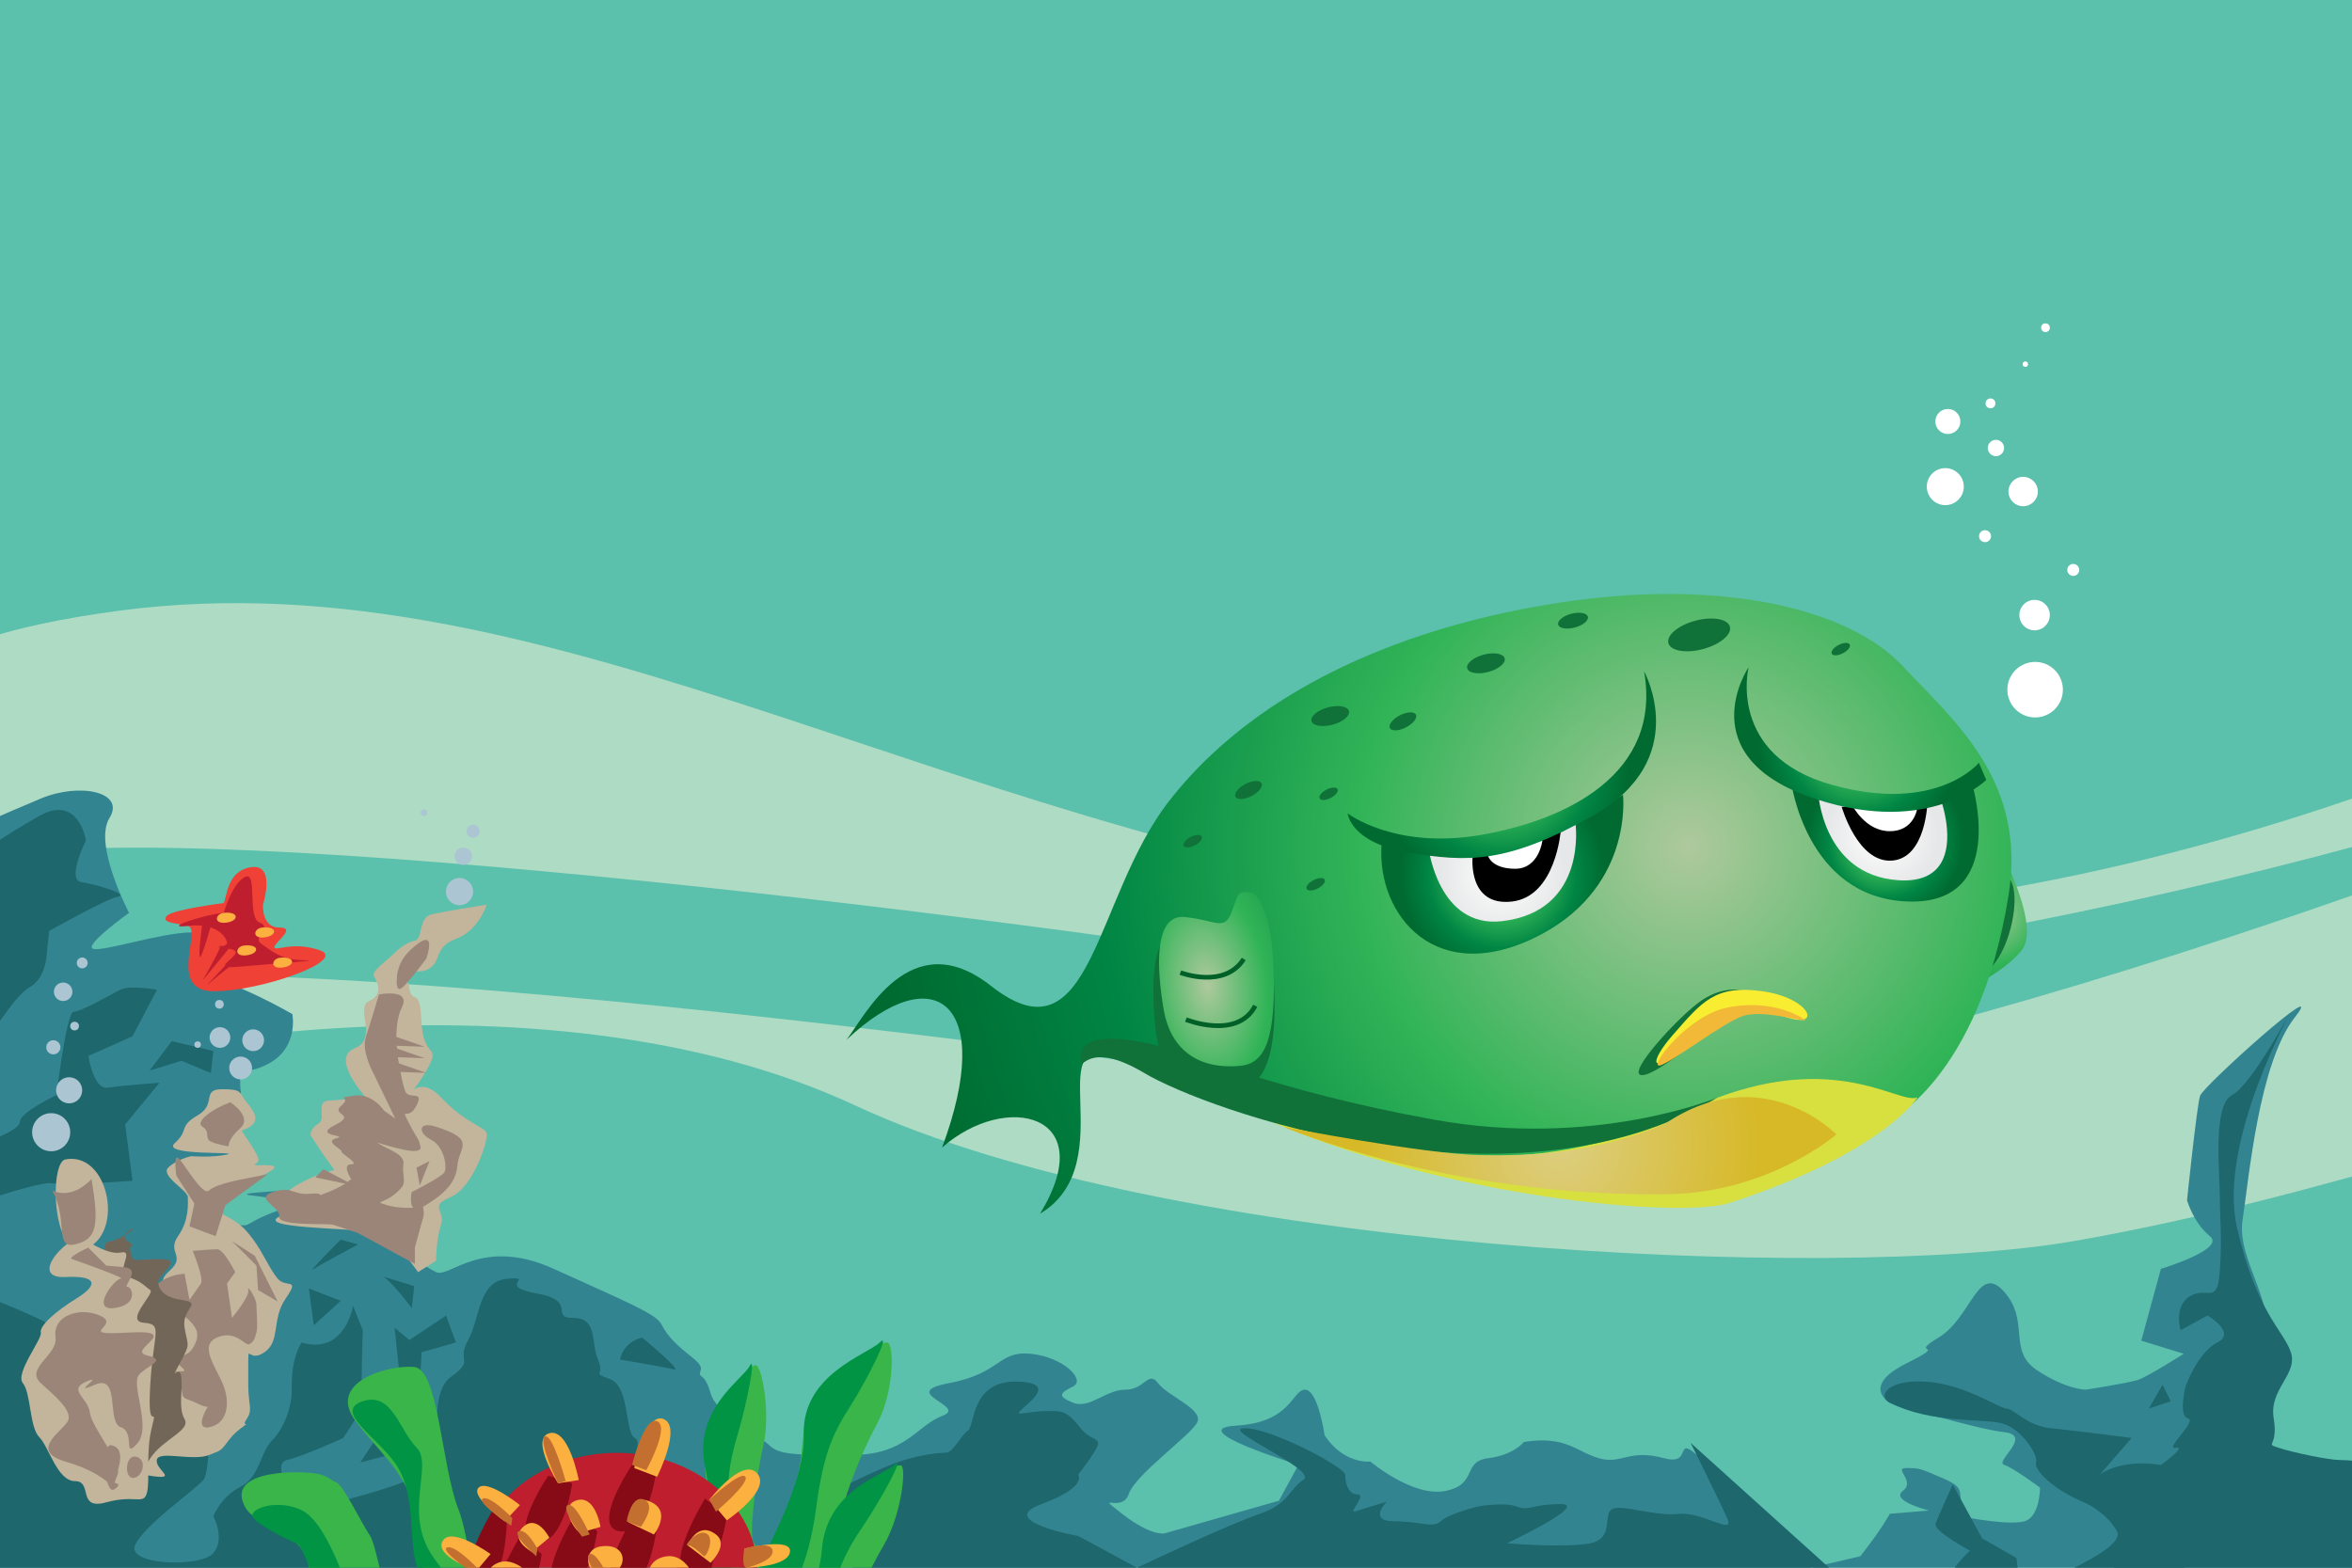 <?xml version="1.0" encoding="iso-8859-1"?>
<!-- Generator: Adobe Illustrator 16.0.0, SVG Export Plug-In . SVG Version: 6.00 Build 0)  -->
<!DOCTYPE svg PUBLIC "-//W3C//DTD SVG 1.1//EN" "http://www.w3.org/Graphics/SVG/1.1/DTD/svg11.dtd">
<svg version="1.1" xmlns="http://www.w3.org/2000/svg" xmlns:xlink="http://www.w3.org/1999/xlink" x="0px" y="0px" width="1440px"
	 height="960px" viewBox="0 0 1440 960" enable-background="new 0 0 1440 960" xml:space="preserve">
<g id="Layer_1">
	<g id="Layer_6">
		<rect x="-84.088" y="-3.112" fill="#5BC0AC" width="1668.65" height="969.521"/>
	</g>
	<g id="SEA">
		<path fill="#AEDBC3" d="M-12.254,527.824c97.17-32.392,627.646,32.938,848.659,69.14
			c221.013,36.201,755.452-106.697,781.172-142.896c25.719-36.201-7.622-36.201-7.622-36.201s-325.807,175.287-672.57,139.086
			C590.62,520.752,342.93,337.844,72.378,374.044S-12.254,527.824-12.254,527.824z"/>
		<path fill="#AEDBC3" d="M-96.838,691.947c144.546-55.271,429.384-104.159,620.695-14.881
			c191.31,89.276,599.438,108.407,746.108,82.899s310.351-82.899,310.351-82.899V496.383c0,0-505.913,201.94-712.103,176.434
			c-206.188-25.51-818.383-116.92-928.917-55.271C-171.237,679.194-96.838,691.947-96.838,691.947z"/>
	</g>
	<g id="Layer_3">
		<path fill="#338491" d="M-21,509c0,0,22-10,46-20s52-4,42,12s12,58,12,58s-28,20-22,22s42-10,60-10s-8,28,8,28s54,22,54,22
			s4,20-14,30s-18-2-18,10s2,4-2,20s10,8,0,24s-38,36-12,42s10,4,38-6s-60-8,4-12s56,10,64,24s20,22,28,26s28-22,72-2
			s62.775,27.55,66,34c8,16,26,22,24,28s2,0,6,14s30,26,36,32s16,6,50,6s40-18,56-24s-28-14,4-20s30-20,50-18s34,16,26,20
			s-10,6,0,10s20-8,32-8s14-12,20-4s28,16,24,24s-38,32-42,44s-22-2-4,12s26,12,26,12l70-20l12-22c0,0-72-22-38-24s34-22,42-22
			s12,28,12,28c12,18,28,16,28,16s26,22,46,18s10-18,26-20s22-10,22-10c26-4,32,6,46,10s18-6,40,0s-2-26,38,16s52,51,52,51l30-7
			c14-18,18-26,18-26l24-2c0,0-24-6-16-12s-6-14,2-14s8,0,22,6s10,8,12,16s2,8,2,8s30,6,38,2s8-20,8-20s-16-12-22-14s18-18,0-20
			s-70-18-70-18s-18-10,10-24s0-4,20-16s24-46,40-28s2,36,20,48s30,12,30,12s26-4,32-6s28-16,28-16l-26-8l12-44c0,0,40-12,30-20
			s-14-22-14-22s6-58,8-64s80-76,58-48s-28,98-32,124s24,54,12,80s-20,48-20,54s18,8,16,14s20.178,1.53,26,4c33,14,64-8,68,26
			s4,44,4,44s-20,30-28,26s-1486-4-1486-4L-21,509z"/>
		<path fill="#1D676D" d="M1456.554,982.565c-26.999,3-220.487,7.499-202.489,0s73.495-40.497,59.996-46.497s4.5-13.5-10.499-13.5
			s4.5-14.999,4.5-14.999l14.999-10.499c0,0,16.5-12,9-10.5s13.499-16.499,7.499-17.999s-1.5-19.499-1.5-19.499
			s7.499-21,19.499-26.999s-6-16.499-6-16.499l-16.499,9c0,0-4.499-14.999,6-20.999s16.499,6,17.999-14.999s0-32.999,0-46.498
			s-4.499-55.497,7.5-61.497s37.498-53.997,37.498-53.997s-46.496,82.496-34.498,134.993c11.999,52.497,28.498,62.997,32.998,76.495
			c4.5,13.499-13.5,22.5-10.5,40.498c3,17.999-6,14.999,3,17.999s30.791,7.5,37.498,7.5c23.999,0,55.498,13.499,55.498,13.499
			L1456.554,982.565z"/>
		<path fill="#1D676D" d="M1157,859c-7.531-3.755-1.932-14.428,22.067-12.928s44.999,16.499,49.498,16.499s11.998,10.5,26.998,12
			s49.498,5.999,49.498,5.999l-19.499,22.499c0,0,19.5-16.499,62.996,1.5c43.497,17.999,37.498,43.498,37.498,43.498
			s-24,0.066-31.498,6c-7.498,5.933-59.997,13.499-59.997,13.499s-47.996,4.5-43.497,1.5s50.996-21,44.997-31.499
			s-16.847-16.27-20.999-17.999c-17.999-7.499-29.998-19.498-28.498-23.998s-9-20.999-20.999-23.999S1182.93,871.928,1157,859z"/>
		<path fill="#1D676D" d="M1195.566,909.069c0,0-8.999,19.5-10.499,23.999s20.999,16.499,20.999,16.499s-24,22.499-9,23.999
			s38.998-7.5,38.998-7.5l-1.5-11.999l-20.998-12L1195.566,909.069z"/>
		<path fill="#1D676D" d="M1126.57,966.066l-91.495-82.496c0,0,18,35.999,22.499,46.498c4.499,10.498-15-4.5-29.999-3
			s-34.498-6-40.498-3s1.5,17.999-13.499,20.999s-50.998,0-50.998,0s50.998-23.999,32.999-23.999s-19.499,4.5-26.999,1.5
			s-23.999,0-23.999,0s-18,4.5-22.499,9s-11.999,0-28.498,0s-4.5-12-4.5-12s-14.999,4.5-19.499,6s7.5-10.499,1.5-10.499
			s-7.499-7.5-7.499-12s-44.998-28.498-61.497-28.498s44.998,25.498,35.998,31.498s-9,14.999-26.999,20.999S696.092,960,696.092,960
			l-35.998-19.433c0,0-50.998-9-22.499-19.499s22.499-17.999,22.499-17.999s10.499-13.499,11.999-17.999s-4.499-2.999-10.499-10.499
			s-9-10.5-16.5-10.5s-9,0-19.499,1.5s28.499-17.999-1.5-19.499s-26.998,27-31.498,29.999s-9,13.499-13.5,13.499
			c0,0-10.499,0.001-25.499,4.5S510.1,913.569,510.1,913.569c-3,8.999,1.5,14.999-3,16.499s18,32.998,19.5,38.998
			s-31.498,25.5-37.498,26.999s1.5,8.999-7.5,8.999s62.997,14.999,67.497,16.499S1126.57,966.066,1126.57,966.066z"/>
		<path fill="#1D676D" d="M280.613,1000.564c-4.5-13.499,34.5-40.498,49.499-53.997s56.997-25.499,55.497-35.998s9-26.998,3-29.998
			s-3-31.5-14.999-35.999s-3-1.5-7.5-11.999s0-25.499-14.999-25.499s3-10.499-22.499-14.999s0-10.498-17.999-8.999
			s-16.5,23.999-23.999,37.498s4.5,11.998-10.499,22.498s-6,53.998-6,53.998s-13.5,7.499-31.499,13.499s-32.999,8.999-38.998,11.999
			s-7.5,15-10.5,10.5s-25.498-35.998-13.499-38.998s34.498-13.499,34.498-13.499s13.5-19.499,12-22.499s0-43.498,0-43.498l-6-14.999
			c0,0-1.5,12-10.5,19.499s-20.999,3-20.999,3c-6,10.499-6,20.998-6,29.998s-4.5,22.498-12,29.998s-7.5,22.499-19.499,28.499
			s-16.5,17.999-16.5,17.999s7.5,13.565,0,22.499c-7.5,8.933-52.498,7.499-47.998-4.5s37.499-34.499,41.998-40.498
			s3-41.998,3-41.998s-19.499,19.498-32.999,17.999s-23.999,16.499-23.999,7.5s-47.997-38.998-52.497-40.498s-1.5-11.999-1.5-11.999
			s41.998-13.5,6-29.999s-47.998-17.999-47.998-17.999l-16.499,41.998c0,0-7.5,142.493-9,137.993s32.999,17.998,32.999,17.998
			L280.613,1000.564z"/>
		<path fill="#1D676D" d="M393.107,819.074c-12,3-13.5,13.499-13.5,13.499s26.999,4.5,32.999,6S393.107,819.074,393.107,819.074z"/>
		<path fill="#1D676D" d="M234.115,781.576c4.5,1.5,17.999,19.499,17.999,19.499l1.5-13.5L234.115,781.576z"/>
		<path fill="#1D676D" d="M-25.372,531.088c7.5-4.499,25.499-17.999,49.498-31.498s28.499,14.999,28.499,14.999
			s-11.999,23.999-3,25.499s29.998,7.501,22.499,9s-41.998,20.998-41.998,20.998l-1.5,13.5c0,0,0,15-10.5,20.999
			s-22.499,29.998-29.999,34.498S-59.87,685.58-50.871,688.58s37.498,9.001,34.498,13.5c0,0,28.499-9.001,28.499-15
			s22.499-16.499,22.499-16.499s6-50.997,10.5-50.997s22.499-10.499,28.499-13.499s22.499,0,22.499,0l-15,28.498l-26.999,11.999
			c0,0,3,21,12,19.5s31.499-3,31.499-3l-21,25.498l4.5,34.499c0,0-40.498,3-49.498,1.5s-67.497,19.499-67.497,19.499
			s-23.999,14.999-22.499,8.999S-25.372,531.088-25.372,531.088z"/>
		<polygon fill="#1D676D" points="105.122,637.583 91.622,655.582 111.121,649.582 129.12,657.082 130.62,643.583 		"/>
		<polygon fill="#1D676D" points="189.117,789.075 192.117,811.574 208.616,796.575 		"/>
		<path fill="#1D676D" d="M208.617,759.076c0,0-21,20.999-16.5,17.999s26.999-14.999,26.999-14.999L208.617,759.076z"/>
		<polygon fill="#1D676D" points="1323.999,848 1315.561,862.572 1329.061,858.072 		"/>
	</g>
	<g id="Layer_4">
		<polygon fill="#1D676D" points="241.615,813.074 246.114,856.572 220.616,895.57 255.114,886.57 258.114,828.073 279.113,822.074 
			273.113,805.574 250.614,820.574 		"/>
		<path fill="#39B54A" d="M310.611,1030.562c-21-20.998-19.5-79.496-30-106.494s-12-85.495-26.999-86.995
			c-14.999-1.5-53.997,8.999-35.998,32.998s35.998,34.497,37.498,67.496s37.498,97.495,10.5,86.995
			c-26.998-10.498-32.999-74.996-38.998-83.995s-16.5-31.498-20.999-32.998s-4.5-6-23.999-6s-37.499,4.499-32.999,17.999
			s18,10.565,32.999,25.499c14.999,14.933,1.5,26.999,10.5,37.498s23.999,20.998,28.499,32.998
			c4.5,11.999,31.499,35.999,38.998,37.499C267.113,1054.561,310.611,1030.562,310.611,1030.562z"/>
		<path fill="#39B54A" d="M447.104,988.565c29.998-38.998,41.998-80.996,43.498-97.495s1.5-28.499,17.999-44.998
			s29.999-23.999,34.499-23.999s4.499,29.999-6,49.498s-19.5,43.497-20.999,52.497s7.5,4.5-1.5,25.499s-17.999,58.498-28.499,62.997
			s-13.5,17.998-13.5,17.998L447.104,988.565z"/>
		<path fill="#009444" d="M460.604,1012.564c22.499-28.499,34.498-53.998,38.998-88.496s10.5-46.498,20.999-62.997
			s25.499-46.498,17.999-38.998s-47.998,19.499-46.498,56.997s-44.997,109.495-44.997,109.495L460.604,1012.564z"/>
		<path fill="#009444" d="M273.113,990.065c0,0-16.5-19.499-19.499-37.498c-2.999-17.999,0-40.497-12-56.997
			s-37.498-31.498-19.499-37.498s22.5,17.998,32.999,28.498c10.499,10.5-9,40.499,10.499,67.497
			c19.499,26.998,37.498,49.495,26.999,62.995s-70.497,9-77.996,9s-14.999,0-16.499-23.998c-1.5-24-11.999-55.497-16.499-56.997
			s-25.499-11.999-26.999-16.499s13.5-10.5,28.499-4.5s23.999,34.498,34.498,58.496c10.499,24,23.999,34.497,35.998,32.998
			C265.613,1014.063,273.113,990.065,273.113,990.065z"/>
		<path fill="#39B54A" d="M454.087,1054.271c29.039-36.087,43.492-76.767,46.508-93.035c3.017-16.27,4.307-28.199,19.745-43.125
			c15.44-14.927,27.427-21.175,31.154-20.771c3.727,0.402,0.501,30.229-10.291,48.674s-20.827,41.499-23.036,50.312
			c-2.209,8.812,5.729,5.146-3.983,25.217c-9.712,20.071-21.196,56.547-30.377,60.079c-9.18,3.533-13.115,16.687-13.115,16.687
			L454.087,1054.271z"/>
		<path fill="#009444" d="M462.688,1079.34c21.699-26.318,34.379-50.596,41.814-84.49c7.436-33.896,13.695-45.289,24.165-60.752
			s26.118-43.944,19.1-37.16c-7.018,6.785-41.851,15.089-44.639,52.504c-2.789,37.414-49.041,104.83-49.041,104.83L462.688,1079.34z
			"/>
		<path fill="#39B54A" d="M416.721,1014.917c16.862-43.141,18.435-86.283,16.426-102.707c-2.01-16.425-4.361-28.191,5.884-47.064
			s19.803-28.433,23.479-29.167c3.675-0.734,9.556,28.684,4.8,49.519c-4.755,20.835-7.403,45.838-6.864,54.908
			c0.539,9.069,7.009,3.188,3.772,25.249c-3.235,22.061-3.239,60.303-10.935,66.429s-7.5,19.854-7.5,19.854L416.721,1014.917z"/>
		<path fill="#009444" d="M432.453,1036.245c12.794-31.619,17.599-58.583,14.514-93.146c-3.086-34.563-0.537-47.312,4.808-65.205
			c5.343-17.893,11.716-49.76,7.06-41.181c-4.656,8.58-35.389,26.959-26.812,63.484c8.574,36.525-15.3,114.72-15.3,114.72
			L432.453,1036.245z"/>
		<path fill="#C2B59B" d="M105,865c-3-17-10-44-6-52s2-12,4-19s-9-7,1-16s-2-11,5-21s6-20,6-24s-17-13-12-18s14-7,14-7s13,1,22-1
			s-41,1-32-7s2-10,14-17s2-16,15-16s10,2,15,8s8,11,2,15s-7-1,0,10s6,11,3,13s27-3,2,8s-42,13-27,20s18,10,24,18s10,18,15,24
			s14-1,5,12s-3,26-13,33s-10-6-10,7s0,0,0,13s3,15-1,21s4,0-4,6s-9,12-14,14s5-2-5,2s-31-3-32,3s13,12-2,10s-8-3-15-2
			S105,865,105,865z"/>
		<path fill="#9B8579" d="M113,780c-16,1-28,14-14,19s19,11,21,15s0,9-3,13s-13,4-6,10s-9-1-3,7s1,11,7,13s13,7,14,3s-12,16-1,14
			s13-14,9-25s-16-25-4-30s17,6,20,4s3-4,4-7s0-13,0-17s-6-13-5-9s-10,17-10,17l-3-21l5-7c0,0-7-14-11-14s-15,1-15,1s7,17,5,20
			s-7,10-7,10L113,780z"/>
		<path fill="#726658" d="M82,913c0,0,2-8,10-20s25-17,21-24s-1-18-2-26s-8,5-1-8s5-10,3-22s12-15-2-17s-14-10-14-10
			c-2-5,17-15,1-15s-16,3-18-4s5-2-2-7s12-12-1-4s-11,1-13,8s9,50,9,50L82,913z"/>
		<path fill="#C2B59B" d="M49,757c-14,6-29,26-9,25s20,5,7,13s-23,17-22,21s-16,25-11,31s4,27,10,33s11,27,22,27s1,18,19,13
			s23,2,25-6s-1-24,3-40s-3,7-1-26s8-37-4-38s7-18,4-20s-6-6-14-8s5-17-4-15S49,757,49,757z"/>
		<path fill="#C2B59B" d="M40,710c-10.252,1.972-8,65,14,54S66,705,40,710z"/>
		<path fill="#9B8579" d="M56,722c0,0-11,13-24,7c10,18,1,36,14,33S61,751,56,722z"/>
		<path fill="#9B8579" d="M54,764c0,0-13,6-10,7s34,12,30,12s-19,20-4,18s11-13,8-13s9-11-2-12s-11-1-11-1L54,764z"/>
		<path fill="#9B8579" d="M34,819c1.53,10.708-19,19-9,28s18,16,17,22s-26,19-2,26s30,17,30,17s-1-2,2-9s-16-29-17-38s-14-14-2-19
			s-11,9,5,2s7,23,16,26s1,20,10,10s-4-36,1-42s18-9,5-12s23-16-11-14s-5-4-17-10S32,805,34,819z"/>
		<path fill="#9B8579" d="M68,885c-6.316-1.053-4,31,2,27s-1-4-1-4S80,887,68,885z"/>
		<path fill="#9B8579" d="M83,892c-6.641-0.948-7,14-1,13S90,893,83,892z"/>
		<path fill="#9B8579" d="M132,757l-16-6l3-14l-11-17c0,0-2-13,1-11s15,24,19,20s21-7,21-7l15-3l-26,19L132,757z"/>
		<polygon fill="#9B8579" points="142,760 157,775 158,790 170,797 156,769 		"/>
		<path fill="#9B8579" d="M141,675c-11,4-22,12-17,15s1,7,5,9s11,3,11,3s-0.748-4.221,7-11C155,684,141,675,141,675z"/>
		<path fill="#C2B59B" d="M250,771c-11-5-15-15-27-17s-66-2-52-9s-8-9,12-20s24-6,20-11s-13-19-13-19s0-4,5-7s-2.042-13.426,6-14
			c14-1,23-2,23-2s-22-24-7-30s0-25,9-29s5-12,3-15s7-9,11-13s9-8,14-9s2-14,10-16s34-6,34-6s-5,16-19,21s-8,15-18,19s-13-8-11,8
			s7,0,8,23s11,15,5,27s-16,23-16,23s8-19,23-3s27,18,28,22s-8,33-22,39s-3,8-6,17s-3,22-3,22l-11,7L250,771z"/>
		<path fill="#9B8579" d="M204,750c-4-1-34,1-33-5s-16-11-4-15s12,2,23,1s1,3,11-1s14-8,14-8s-6-9,0-9s-7-7-6-8s-11-6-3-8s-15-1-1-8
			s-3-6,4-12s-5-4,7-6s19,9,19,9l7,5l-13-27c0,0-8-14-5-23s8-26,8-26s20-4,14,8s-2,33-2,33c2,10,2,12,4,18s12-1,7,9s-10,0-5,10
			s7,11,7,14c0,0,4,6-10,3s-19-6-14-3s15,6,14,12s1.832,10.539-1,14c-9,11-19,8-9,11s22,1,22,1s1,4,0,7s-5,18-5,18v10l-35-19
			L204,750z"/>
		<polygon fill="#9B8579" points="193,721 217,726 198,716 		"/>
		<path fill="#9B8579" d="M251,582c-8.289,7.829-8,17-8,17s-1,9,3,6s15-18,15-18S269,565,251,582z"/>
		<path fill="#9B8579" d="M267,690c-11.469-3.67-11,4-3,8s10,17,8,20s-20,12-20,12s-3,15,7,9s20-13,21-25S292,698,267,690z"/>
		<polygon fill="#9B8579" points="255,715 257,726 263,711 		"/>
		<polygon fill="#9B8579" points="232,640 260,641 237,633 		"/>
		<polygon fill="#9B8579" points="232,647 260,648 237,640 		"/>
		<polygon fill="#9B8579" points="233,656 261,657 238,649 		"/>
		<path fill="#EF4136" d="M137,553c0,0-32,4-35,8s4,4,13,6s-13,40,16,40s82-19,65-25s-28,1-28-2s14-12,3-12s-10-14-10-14s8-25-7-23
			S139,549,137,553z"/>
		<path fill="#BE1E2D" d="M137,559c-12,1-39,10-22,8s23,6,24,10s-14,2,1,4s-16,13,6,11s54-4,40-4s-20-6-26-10s7-10-1-13s-1-32-9-28
			S137,559,137,559z"/>
		<path fill="#BE1E2D" d="M140,589l-13.5,14.5c0,0,15-13,16.5-13S140,589,140,589z"/>
		<path fill="#BE1E2D" d="M135,579c0.5,1.5-11,21.5-11,21.5l16-19.5L135,579z"/>
		<path fill="#BE1E2D" d="M124,564.5c0,0-3,22-1.5,21.5s7-20.5,7-20.5S122.5,565,124,564.5z"/>
		<path fill="#FBB040" d="M137,559c-5.191,0.547-6.5,7,1.5,6S146.5,558,137,559z"/>
		<path fill="#FBB040" d="M160.5,568c-5.191,0.547-6.5,7,1.5,6S170,567,160.5,568z"/>
		<path fill="#FBB040" d="M149.5,579c-5.191,0.547-6.5,7,1.5,6S159,578,149.5,579z"/>
		<path fill="#FBB040" d="M171.5,586.5c-5.191,0.547-6.5,7,1.5,6S181,585.5,171.5,586.5z"/>
		<circle fill="#ABC5D2" cx="31.333" cy="693.333" r="11.667"/>
		<circle fill="#ABC5D2" cx="42.333" cy="667.666" r="8"/>
		<circle fill="#ABC5D2" cx="32.666" cy="641.333" r="4.333"/>
		<circle fill="#ABC5D2" cx="45.667" cy="628.333" r="2.667"/>
		<circle fill="#ABC5D2" cx="38.666" cy="607.333" r="5.667"/>
		<circle fill="#ABC5D2" cx="50.333" cy="589.666" r="3.333"/>
		<circle fill="#ABC5D2" cx="147.333" cy="654" r="7"/>
		<circle fill="#ABC5D2" cx="155" cy="637" r="6.667"/>
		<circle fill="#ABC5D2" cx="134.666" cy="635.333" r="6.333"/>
		<circle fill="#ABC5D2" cx="121" cy="639.666" r="2"/>
		<circle fill="#ABC5D2" cx="134.333" cy="615" r="2.667"/>
		<circle fill="#ABC5D2" cx="281.333" cy="545.999" r="8.333"/>
		<circle fill="#ABC5D2" cx="283.666" cy="524.333" r="5.333"/>
		<circle fill="#ABC5D2" cx="289.666" cy="509" r="4"/>
		<ellipse fill="#ABC5D2" cx="287.666" cy="497" rx="0" ry="1.333"/>
		<circle fill="#ABC5D2" cx="259.666" cy="497.666" r="2"/>
		<g>
			<ellipse fill="#BE1E2D" cx="377.667" cy="961.999" rx="86" ry="72.334"/>
			<path fill="#860B17" d="M350.333,908.333c0,0-5.334,39.334-22.667,36s8-40.667,8-40.667L350.333,908.333z"/>
			<path fill="#860B17" d="M401.667,901.666c0,0-5.334,39.334-22.667,36s8-40.667,8-40.667L401.667,901.666z"/>
			<path fill="#860B17" d="M445,928.333c0,0-5.334,39.334-22.667,36s9.333-46.667,9.333-46.667L445,928.333z"/>
			<path fill="#860B17" d="M401.667,938.333c0,0-5.334,39.334-22.667,36s9.333-46.667,9.333-46.667L401.667,938.333z"/>
			<path fill="#860B17" d="M365.667,937.666c0,0-5.334,39.334-22.667,36s9.333-46.667,9.333-46.667L365.667,937.666z"/>
			<path fill="#860B17" d="M331.667,951.666c0,0-5.334,39.334-22.667,36s9.333-46.667,9.333-46.667L331.667,951.666z"/>
			<path fill="#860B17" d="M310.333,929.666c0,0-0.001,44.001-17.334,40.667s9.333-46.667,9.333-46.667L310.333,929.666z"/>
			<path fill="#860B17" d="M437,953c0,0-5.334,39.334-22.667,36s9.333-46.667,9.333-46.667L437,953z"/>
			<path fill="#FBB040" d="M341.667,908.333c0,0-17.333-27.334-5.333-30.667s18,28.667,18,28.667L341.667,908.333z"/>
			<path fill="#FBB040" d="M352.333,918.999C341.918,923.05,353,938.333,355,938.333s12.667-3.334,12.667-3.334
				S364.333,914.332,352.333,918.999z"/>
			<path fill="#FBB040" d="M367.667,946.999c-11.878,1.828-9.333,19.334,4,17.334S385,944.332,367.667,946.999z"/>
			<path fill="#FBB040" d="M318.333,921.666c0,0-20-16.001-25.333-10.667s16,20.667,16,20.667L318.333,921.666z"/>
			<path fill="#FBB040" d="M336.333,941.666l-10.667,8.667c0,0-14-7.334-5.333-15.334S336.333,941.666,336.333,941.666z"/>
			<path fill="#FBB040" d="M300.333,951.666c0,0-24-17.333-29.333-8s20.667,18.333,20.667,18.333L300.333,951.666z"/>
			<path fill="#FBB040" d="M319.667,960c0,0-7.333-6.002-14.667-3.001s-6,8-6,8L319.667,960z"/>
			<path fill="#FBB040" d="M385,932.333l15.333,7.333c0,0,11.333-14-2-20S385,932.333,385,932.333z"/>
			<path fill="#FBB040" d="M388.333,898.999l14,5.334c0,0,15.333-30.668,4-35.334S388.333,898.999,388.333,898.999z"/>
			<path fill="#FBB040" d="M397,962.999c0,0,0.667-8.667,11.333-10s16,11.334,16,11.334L397,962.999z"/>
			<path fill="#FBB040" d="M421,946.333l14,10.666c0,0,11.572-11.033,3.333-17.333C427,930.999,421,946.333,421,946.333z"/>
			<path fill="#FBB040" d="M434.333,918.333L445,930.999c0,0,28.667-19.333,18-29.333
				C453.823,893.062,434.333,918.333,434.333,918.333z"/>
			<path fill="#FBB040" d="M455.667,948.333L457,960c0,0,25.333-0.333,26.667-9.667S455.667,948.333,455.667,948.333z"/>
			<path fill="#C36F2F" d="M346.333,906.999c0,0-8-29.333-12.667-27.333s8,28.667,8,28.667L346.333,906.999z"/>
			<path fill="#C36F2F" d="M361,939.666c0,0-8.667-20-13.334-18S356.333,941,356.333,941L361,939.666z"/>
			<path fill="#C36F2F" d="M374.334,969.666c0,0-8.667-20-13.334-18S369.667,971,369.667,971L374.334,969.666z"/>
			<path fill="#C36F2F" d="M329,948.333c0,0-6.667-12.667-11.333-10.667s10.667,15.333,10.667,15.333L329,948.333z"/>
			<path fill="#C36F2F" d="M313.667,929.666c0,0-13.334-14-18-12S313,934.332,313,934.332L313.667,929.666z"/>
			<path fill="#C36F2F" d="M291.667,959.666c0,0-13.334-14-18-12S291,964.332,291,964.332L291.667,959.666z"/>
			<path fill="#C36F2F" d="M395.667,900.333c0,0,14.667-26.666,6.667-30S387,896.999,387,896.999L395.667,900.333z"/>
			<path fill="#C36F2F" d="M392.333,935c0,0,10-13.333,2-16.667s-10.667,13.333-10.667,13.333L392.333,935z"/>
			<path fill="#C36F2F" d="M438.333,925.667c0,0,20.667-17.334,18-21.334s-22,14-22,14L438.333,925.667z"/>
			<path fill="#C36F2F" d="M457,960c0,0,16.667-3.666,16-10.333s-17.333-1.334-17.333-1.334S453.667,960,457,960z"/>
			<path fill="#C36F2F" d="M431,953c2,0,6.667-11.333,1.333-14s-14,7.999-11.333,7.333S431,953,431,953z"/>
		</g>
	</g>
	<g id="PABLO">
		
			<radialGradient id="SVGID_1_" cx="1217.901" cy="401.295" r="76.581" gradientTransform="matrix(1 0 0 -1 0 961)" gradientUnits="userSpaceOnUse">
			<stop  offset="8.370500e-04" style="stop-color:#AEC99D"/>
			<stop  offset="0.406" style="stop-color:#31B457"/>
			<stop  offset="0.97" style="stop-color:#008042"/>
		</radialGradient>
		<path fill="url(#SVGID_1_)" d="M1202.999,606c0,0,22.667-9.333,34.667-24s-12.667-60.667-12.667-60.667L1202.999,606z"/>
		<path fill="#107139" d="M1208.332,598.666c0,0,8.667,0.001,16.667-14.666s11.333-38,5.333-46S1208.332,598.666,1208.332,598.666z"
			/>
		
			<radialGradient id="SVGID_2_" cx="1033.635" cy="442.338" r="498.689" gradientTransform="matrix(1 0 0 -1 0 961)" gradientUnits="userSpaceOnUse">
			<stop  offset="8.370500e-04" style="stop-color:#AEC99D"/>
			<stop  offset="0.406" style="stop-color:#31B457"/>
			<stop  offset="0.726" style="stop-color:#008544"/>
			<stop  offset="1" style="stop-color:#006A30"/>
		</radialGradient>
		<path fill="url(#SVGID_2_)" d="M1153.667,687.667c2,0,58-27,76-139c11.244-69.961-32-106-65-141s-107-51-192-41s-194,43-257,124
			c-46.025,59.175-46.896,161.94-108.904,113.085c-49.498-38.998-77.496,18.998-88.496,32.998
			c53.997-50.997,91.496-22.499,58.497,65.997c38.998-34.499,97.495-20.999,59.997,40.498
			c52.497-31.499-3.735-119.174,50.998-92.996c68.997,32.999,219.908,80.418,276.908,83.418S1153.667,687.667,1153.667,687.667z"/>
		<path fill="#107139" d="M1038.999,614.666c-15.334,11.999-47.544,47.839-31.332,43.335c12-3.334,42.668-31.334,59.334-36.667
			s33.998,5.665,35.999-0.834s-35.999-13.833-35.999-13.833S1054.333,602.667,1038.999,614.666z"/>
		
			<radialGradient id="SVGID_3_" cx="919.785" cy="425.681" r="62.69" gradientTransform="matrix(1 0 0 -1 0 961)" gradientUnits="userSpaceOnUse">
			<stop  offset="8.370500e-04" style="stop-color:#AEC99D"/>
			<stop  offset="0.406" style="stop-color:#31B457"/>
			<stop  offset="0.726" style="stop-color:#008544"/>
			<stop  offset="1" style="stop-color:#006A30"/>
		</radialGradient>
		<path fill="url(#SVGID_3_)" d="M993.667,486.667c0,0,6.999,58.999-55.667,88.333s-97.666-19-91.666-62.333
			C879,531.334,923.667,530.667,993.667,486.667z"/>
		
			<radialGradient id="SVGID_4_" cx="1154.01" cy="445.66" r="48.216" gradientTransform="matrix(1 0 0 -1 0 961)" gradientUnits="userSpaceOnUse">
			<stop  offset="8.370500e-04" style="stop-color:#AEC99D"/>
			<stop  offset="0.406" style="stop-color:#31B457"/>
			<stop  offset="0.726" style="stop-color:#008544"/>
			<stop  offset="1" style="stop-color:#006A30"/>
		</radialGradient>
		<path fill="url(#SVGID_4_)" d="M1096.573,478.592c0,0,8.999,70.483,70.427,73.408c62.997,3,40.566-71.409,40.566-71.409
			S1153.571,513.091,1096.573,478.592z"/>
		
			<radialGradient id="SVGID_5_" cx="1152.639" cy="449.905" r="34.293" gradientTransform="matrix(1 0 0 -1 0 961)" gradientUnits="userSpaceOnUse">
			<stop  offset="0" style="stop-color:#FFFFFF"/>
			<stop  offset="1" style="stop-color:#E6E7E8"/>
		</radialGradient>
		<path fill="url(#SVGID_5_)" d="M1113.072,484.592c0,0,2.332,51.079,48.928,54.408c55.997,4.001,15.122-78.523,24.568-49.908
			l-20.999,4.499L1113.072,484.592z"/>
		<path d="M1127.57,494.09c0,0,9.765,34.41,30.764,32.91s21.733-35.909,21.733-35.909L1127.57,494.09z"/>
		
			<radialGradient id="SVGID_6_" cx="919.777" cy="426.766" r="38.413" gradientTransform="matrix(1 0 0 -1 0 961)" gradientUnits="userSpaceOnUse">
			<stop  offset="0" style="stop-color:#FFFFFF"/>
			<stop  offset="1" style="stop-color:#E6E7E8"/>
		</radialGradient>
		<path fill="url(#SVGID_6_)" d="M874.584,519.09c0,0,5.999,49.498,44.996,44.998c52.681-6.079,44.999-59.997,44.999-59.997
			S939.081,526.59,874.584,519.09z"/>
		<path d="M901.581,525.09c0,0-3,29.997,23.999,26.998s29.998-43.497,29.998-43.497L901.581,525.09z"/>
		<path fill="#FFFFFF" d="M911,524c0,0,2,8,16.667,8s16.667-17.334,16.667-17.334L911,524z"/>
		<path fill="#FFFFFF" d="M1134.334,493.667c0,0,7.999,15.333,22.666,15.333s16.667-13.334,16.667-13.334L1134.334,493.667z"/>
		
			<radialGradient id="SVGID_7_" cx="919.488" cy="492.731" r="78.041" gradientTransform="matrix(1 0 0 -1 0 961)" gradientUnits="userSpaceOnUse">
			<stop  offset="8.370500e-04" style="stop-color:#AEC99D"/>
			<stop  offset="0.406" style="stop-color:#31B457"/>
			<stop  offset="0.726" style="stop-color:#008544"/>
			<stop  offset="1" style="stop-color:#006A30"/>
		</radialGradient>
		<path fill="url(#SVGID_7_)" d="M1006.576,411.095c0,0,29.998,53.998-31.498,88.496c-52.277,29.326-76.497,28.499-112.495,22.499
			s-37.498-23.999-37.498-23.999s28.752,22.242,81.249,13.242S1017.667,474,1006.576,411.095z"/>
		
			<radialGradient id="SVGID_8_" cx="1138.9" cy="508.137" r="62.905" gradientTransform="matrix(1 0 0 -1 0 961)" gradientUnits="userSpaceOnUse">
			<stop  offset="8.370500e-04" style="stop-color:#AEC99D"/>
			<stop  offset="0.406" style="stop-color:#31B457"/>
			<stop  offset="0.726" style="stop-color:#008544"/>
			<stop  offset="1" style="stop-color:#006A30"/>
		</radialGradient>
		<path fill="url(#SVGID_8_)" d="M1070.572,408.595c0,0-13.499,53.997,50.998,71.996s89.995-13.499,89.995-13.499l4.5,10.499
			c0,0-33.937,34.312-103.495,12C1033.074,464.092,1070.572,408.595,1070.572,408.595z"/>
		<path fill="#F9ED32" d="M1024,634c18.213-20.815,26-31,55-27s37,23,15,16s-42.049-3.162-61,15C1009,661,1010,650,1024,634z"/>
		<path fill="#D8E040" d="M1174,672c-12,5-54-33-141,8c-101.957,48.049-180.412,23.581-257.412,5.581
			C882,733,1028.35,746.58,1059.073,736.578C1153,706,1174,672,1174,672z"/>
		<path fill="#F1B937" d="M1105,624.5c3.158,2.297-25-6.5-37.5-2.5s-45,29.5-51.5,30.5s17-30.5,41.5-35.5S1099.5,620.5,1105,624.5z"
			/>
		
			<ellipse transform="matrix(-0.257 -0.966 0.966 -0.257 932.525 1493.623)" fill="#107139" cx="1040.399" cy="388.356" rx="9" ry="19.499"/>
		
			<ellipse transform="matrix(-0.257 -0.966 0.966 -0.257 843.847 1407.972)" fill="#107139" cx="963.089" cy="379.647" rx="4.341" ry="9.405"/>
		
			<ellipse transform="matrix(-0.257 -0.966 0.966 -0.257 751.58 1389.363)" fill="#107139" cx="909.819" cy="405.797" rx="5.479" ry="11.87"/>
		
			<ellipse transform="matrix(-0.257 -0.966 0.966 -0.257 600.534 1337.975)" fill="#107139" cx="814.59" cy="438.14" rx="5.479" ry="11.871"/>
		
			<ellipse transform="matrix(-0.458 -0.889 0.889 -0.458 859.343 1407.225)" fill="#107139" cx="858.439" cy="441.779" rx="4.134" ry="8.956"/>
		
			<ellipse transform="matrix(-0.458 -0.889 0.889 -0.458 684.211 1384.493)" fill="#107139" cx="763.947" cy="483.774" rx="4.134" ry="8.956"/>
		
			<ellipse transform="matrix(-0.458 -0.889 0.889 -0.458 753.661 1431.514)" fill="#107139" cx="813.046" cy="486.099" rx="2.853" ry="6.18"/>
		
			<ellipse transform="matrix(-0.458 -0.889 0.889 -0.458 1289.462 1581.087)" fill="#107139" cx="1126.524" cy="397.615" rx="2.853" ry="6.18"/>
		
			<ellipse transform="matrix(-0.459 -0.889 0.889 -0.459 693.532 1506.621)" fill="#107139" cx="805.79" cy="542.011" rx="2.853" ry="6.18"/>
		
			<ellipse transform="matrix(-0.459 -0.889 0.889 -0.459 607.145 1401.102)" fill="#107139" cx="730.41" cy="515.588" rx="2.853" ry="6.181"/>
		<path fill="#107139" d="M1051.573,672.082c0,0-74.996,31.498-173.991,13.499s-145.492-40.499-173.991-46.498
			s-41.998-2.999-41.998,9s1.5-13.5,38.998,8.999S925.579,747.078,1051.573,672.082z"/>
		<path fill="#107139" d="M775.667,563.333c0,0,14.667,84.001-8,99.334s-53.333-1.333-58-20s-6.667-68.666,6.667-68
			s18,65.333,26,63.333S775.667,563.333,775.667,563.333z"/>
		<g>
			
				<radialGradient id="SVGID_9_" cx="1378.304" cy="1432.465" r="163.538" gradientTransform="matrix(0.261 -0.746 -0.482 -0.535 1069.909 2397.926)" gradientUnits="userSpaceOnUse">
				<stop  offset="8.370500e-04" style="stop-color:#AEC99D"/>
				<stop  offset="0.406" style="stop-color:#31B457"/>
				<stop  offset="0.97" style="stop-color:#008042"/>
			</radialGradient>
			<path fill="url(#SVGID_9_)" d="M753.979,558.771c-4.556,11.662-9.674,4.553-28.799,2.779
				c-19.13-1.769-16.854,32.723-12.717,56.77c3.958,23.03,19.668,36.99,47.213,34.335c15.375-1.484,21.506-17.824,20.043-59.756
				c-1.402-40.237-12.611-45.966-12.611-45.966C757.072,544.826,758.338,547.625,753.979,558.771z"/>
			<path fill="none" stroke="#006028" stroke-width="2.843" stroke-miterlimit="10" d="M726.052,624.363
				c0,0,31.463,12.682,42.467-8.461"/>
			<path fill="none" stroke="#006028" stroke-width="2.843" stroke-miterlimit="10" d="M722.671,595.592
				c0,0,26.885,10.38,38.827-8.329"/>
		</g>
		
			<radialGradient id="SVGID_10_" cx="955" cy="259.409" r="121.576" gradientTransform="matrix(1 0 0 -1 0 961)" gradientUnits="userSpaceOnUse">
			<stop  offset="0" style="stop-color:#DCCE80"/>
			<stop  offset="1" style="stop-color:#D7B928"/>
		</radialGradient>
		<path fill="url(#SVGID_10_)" d="M785.667,690c0,0,99.333,43,234.667,41.334c62.79-0.773,104-36.667,104-36.667
			S1079,648,1019.667,688c-42,18-80,20.001-114,19.334S785.667,690,785.667,690z"/>
	</g>
</g>
<g id="BUBBLES">
	<circle fill="#FFFFFF" cx="1246" cy="422.334" r="17"/>
	<circle fill="#FFFFFF" cx="1245.667" cy="376.667" r="9.333"/>
	<circle fill="#FFFFFF" cx="1269.333" cy="349" r="3.667"/>
	<circle fill="#FFFFFF" cx="1192.566" cy="258.102" r="7.667"/>
	<circle fill="#FFFFFF" cx="1215.333" cy="328.334" r="3.667"/>
	<circle fill="#FFFFFF" cx="1191" cy="298" r="11.333"/>
	<circle fill="#FFFFFF" cx="1238.667" cy="301" r="9"/>
	<circle fill="#FFFFFF" cx="1222" cy="274.334" r="5"/>
	<circle fill="#FFFFFF" cx="1218.667" cy="247" r="3"/>
	<circle fill="#FFFFFF" cx="1240" cy="223" r="1.667"/>
	<circle fill="#FFFFFF" cx="1252.333" cy="200.667" r="2.667"/>
</g>
</svg>
